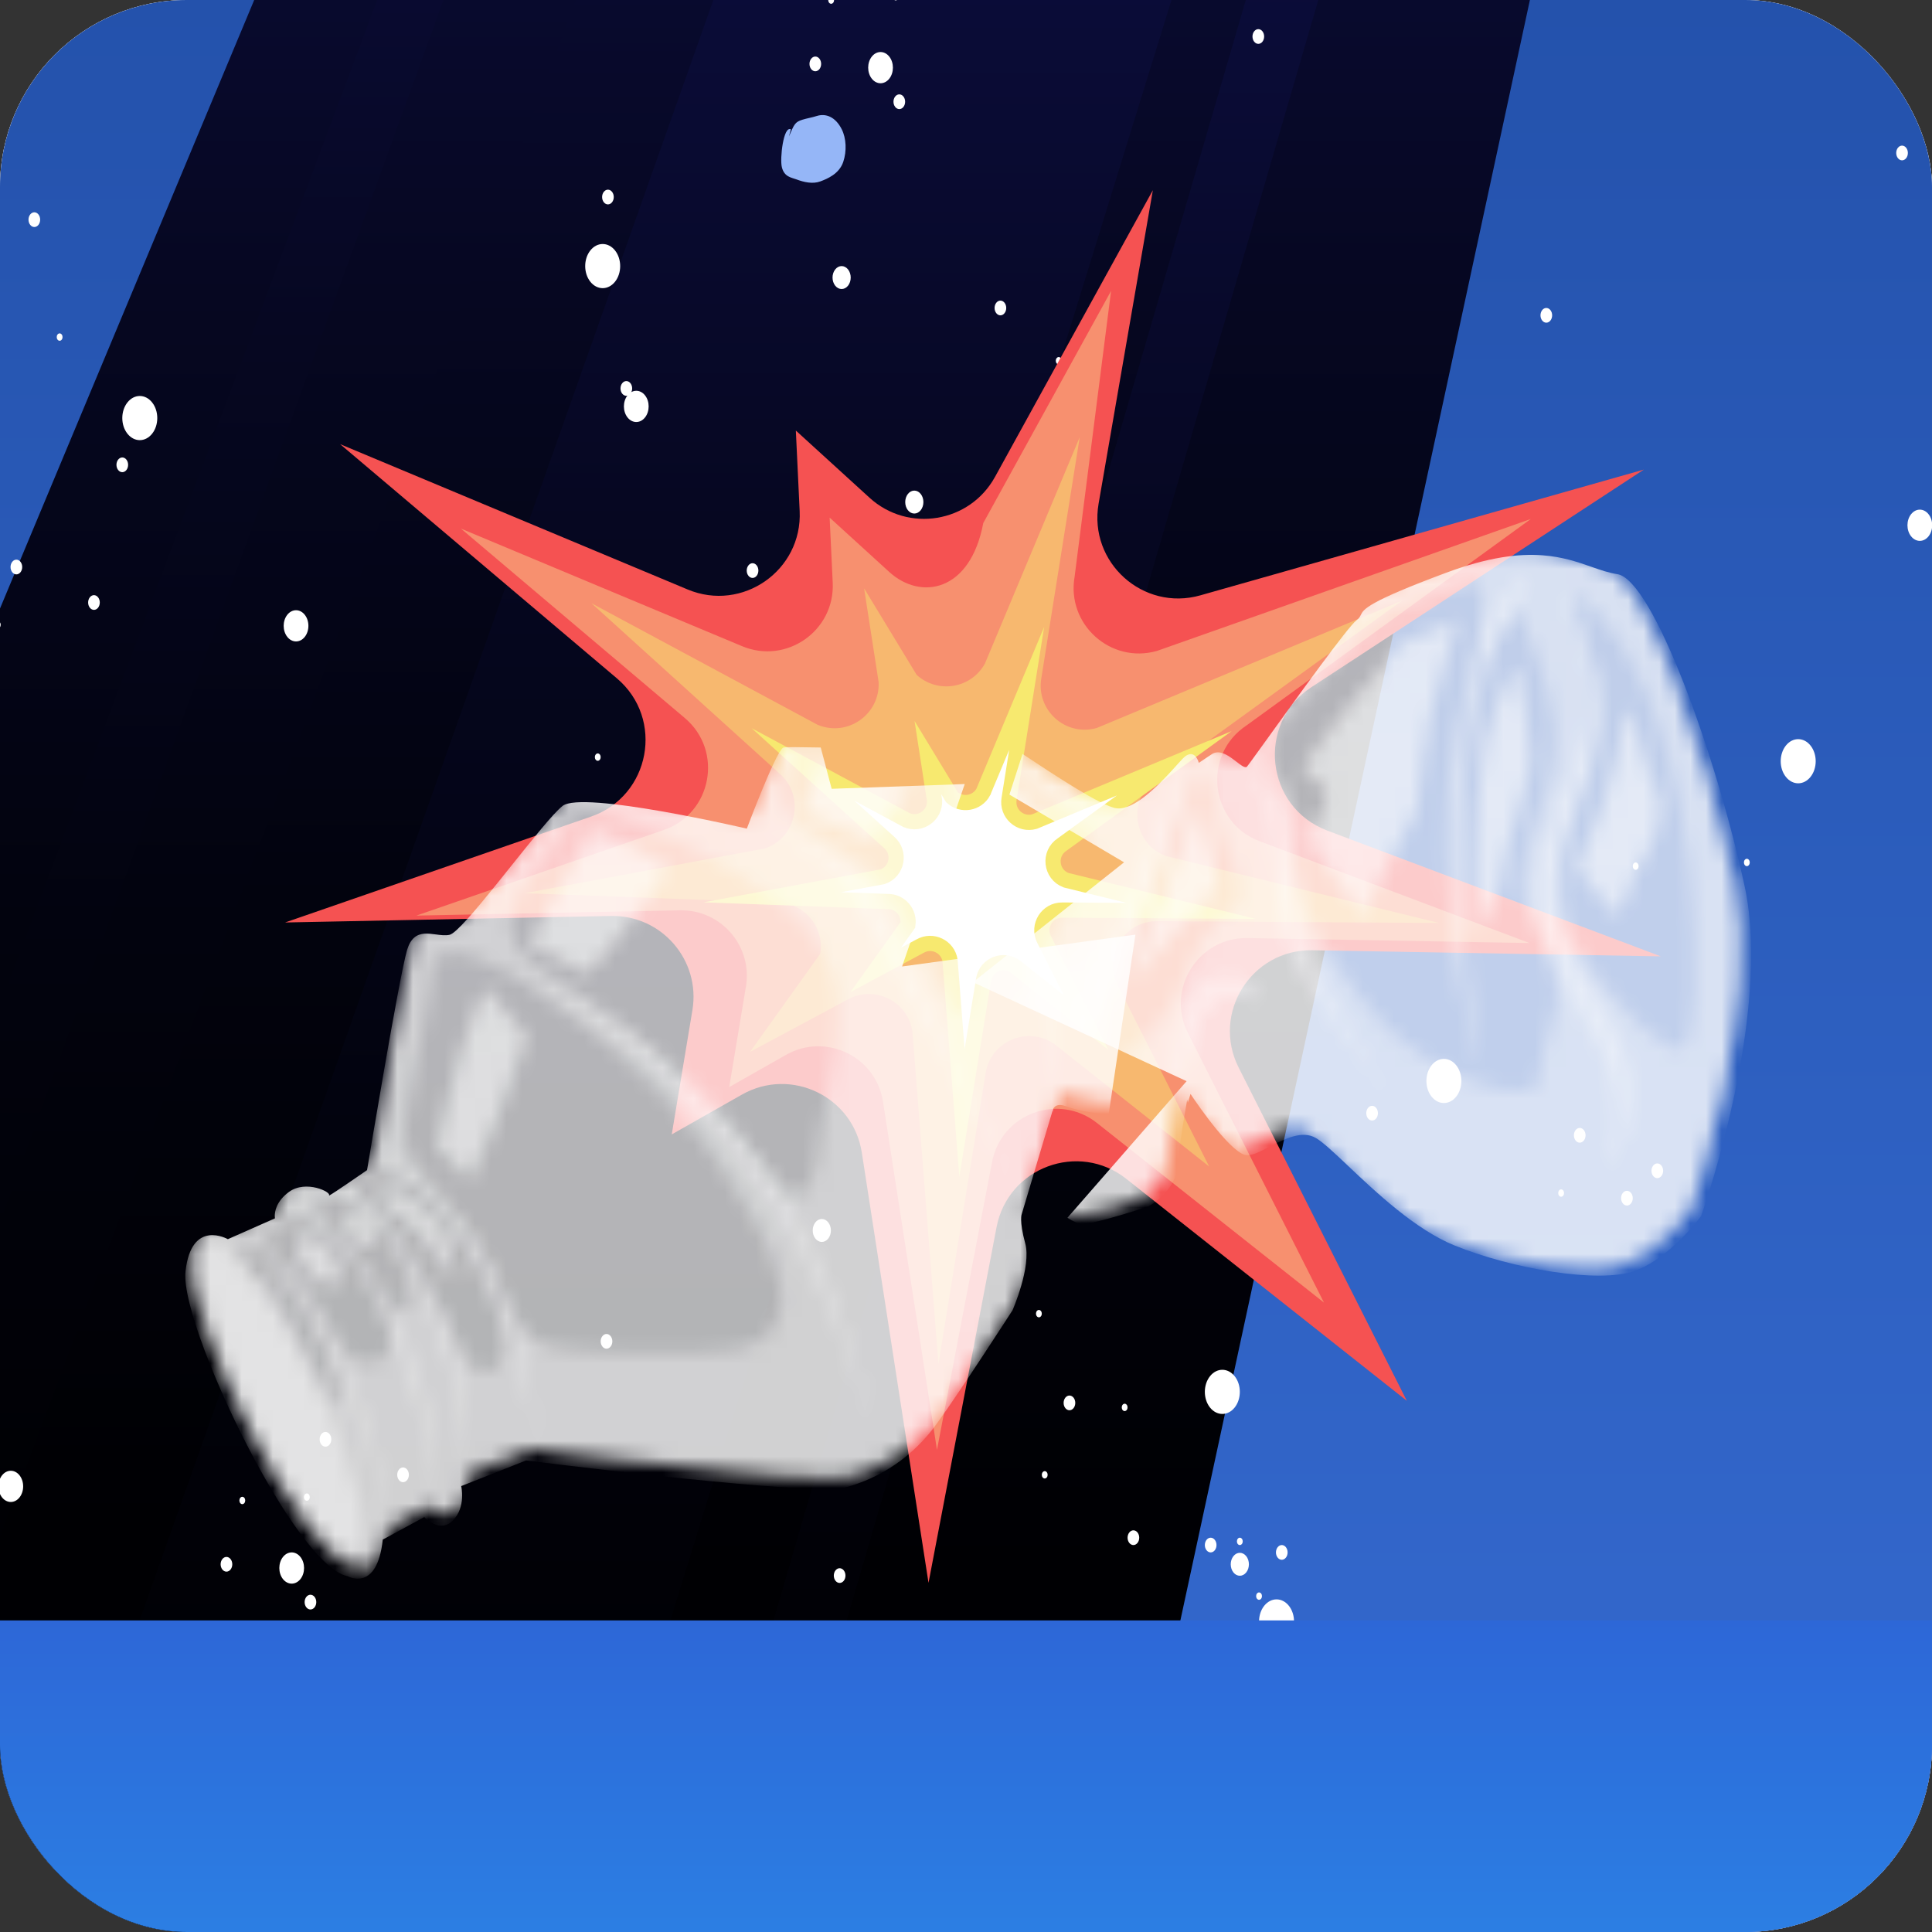 <svg width="124" height="124" viewBox="0 0 124 124" fill="none" xmlns="http://www.w3.org/2000/svg">
    <rect x="0" y="0" width="124" height="124" fill="#333333" stroke="none"/>
    <g clip-path="url(#clip0_2322_92360)">
        <rect width="124" height="124" rx="12" fill="white" />
        <rect width="124" height="124" fill="#D9D9D9" />
        <g clip-path="url(#clip1_2322_92360)">
            <rect x="-92" width="892" height="412" fill="url(#paint0_linear_2322_92360)" />
            <path style="mix-blend-mode:screen" fill-rule="evenodd" clip-rule="evenodd"
                d="M43.903 -66.039L-44.849 146.415L67.249 143.458L112.437 -66.039H43.903Z"
                fill="url(#paint1_linear_2322_92360)" />
            <path style="mix-blend-mode:screen" fill-rule="evenodd" clip-rule="evenodd"
                d="M60.744 -63.432L-16.283 142.07H24.538L92.131 -63.432H60.744Z"
                fill="url(#paint2_linear_2322_92360)" />
            <path style="mix-blend-mode:screen" fill-rule="evenodd" clip-rule="evenodd"
                d="M46.707 -59.956L-30.394 145.546L-23.444 143.097L50.142 -59.768L46.707 -59.956Z"
                fill="url(#paint3_linear_2322_92360)" />
            <path style="mix-blend-mode:screen" fill-rule="evenodd" clip-rule="evenodd"
                d="M93.887 -47.791L33.622 158.974L38.331 159.014L98.326 -47.126L93.887 -47.791Z"
                fill="url(#paint4_linear_2322_92360)" />
            <path style="mix-blend-mode:screen" fill-rule="evenodd" clip-rule="evenodd"
                d="M63.012 -48.66L-8.711 153.916L26.681 156.842L89.378 -45.883L63.012 -48.66Z"
                fill="url(#paint5_linear_2322_92360)" />
            <g style="mix-blend-mode:soft-light">
                <path fill-rule="evenodd" clip-rule="evenodd"
                    d="M1.486 95.398C1.486 95.952 1.131 96.4 0.693 96.4C0.254 96.4 -0.101 95.952 -0.101 95.398C-0.101 94.845 0.254 94.397 0.693 94.397C1.131 94.397 1.486 94.845 1.486 95.398Z"
                    fill="white" />
                <path fill-rule="evenodd" clip-rule="evenodd"
                    d="M47.358 42.546C47.796 41.992 48.507 41.992 48.945 42.546C49.383 43.099 49.383 43.996 48.945 44.55C48.507 45.103 47.796 45.103 47.358 44.55C46.919 43.996 46.919 43.099 47.358 42.546Z"
                    fill="white" />
                <path fill-rule="evenodd" clip-rule="evenodd"
                    d="M8.178 25.831C8.616 25.277 9.327 25.277 9.765 25.831C10.204 26.384 10.204 27.281 9.765 27.834C9.327 28.388 8.616 28.388 8.178 27.834C7.74 27.281 7.74 26.384 8.178 25.831Z"
                    fill="white" />
                <path fill-rule="evenodd" clip-rule="evenodd"
                    d="M40.276 25.375C40.587 24.984 41.089 24.984 41.399 25.375C41.709 25.767 41.709 26.401 41.399 26.792C41.089 27.184 40.587 27.184 40.276 26.792C39.966 26.401 39.966 25.767 40.276 25.375Z"
                    fill="white" />
                <path fill-rule="evenodd" clip-rule="evenodd"
                    d="M54.682 64.793C54.992 64.401 55.495 64.401 55.805 64.793C56.115 65.184 56.115 65.818 55.805 66.209C55.495 66.601 54.992 66.601 54.682 66.209C54.372 65.818 54.372 65.184 54.682 64.793Z"
                    fill="white" />
                <path fill-rule="evenodd" clip-rule="evenodd"
                    d="M18.439 39.459C18.749 39.068 19.251 39.068 19.561 39.459C19.872 39.85 19.872 40.485 19.561 40.876C19.251 41.267 18.749 41.267 18.439 40.876C18.129 40.485 18.129 39.85 18.439 39.459Z"
                    fill="white" />
                <path fill-rule="evenodd" clip-rule="evenodd"
                    d="M52.333 78.453C52.56 78.166 52.93 78.166 53.158 78.453C53.385 78.741 53.385 79.207 53.158 79.495C52.93 79.782 52.56 79.782 52.333 79.495C52.105 79.207 52.105 78.741 52.333 78.453Z"
                    fill="white" />
                <path fill-rule="evenodd" clip-rule="evenodd"
                    d="M43.278 45.282C43.424 45.098 43.661 45.098 43.807 45.282C43.953 45.467 43.953 45.766 43.807 45.95C43.661 46.135 43.424 46.135 43.278 45.95C43.132 45.766 43.132 45.467 43.278 45.282Z"
                    fill="white" />
                <path fill-rule="evenodd" clip-rule="evenodd"
                    d="M56.183 67.355C56.329 67.171 56.566 67.171 56.712 67.355C56.858 67.54 56.858 67.838 56.712 68.023C56.566 68.207 56.329 68.207 56.183 68.023C56.037 67.838 56.037 67.54 56.183 67.355Z"
                    fill="white" />
                <path fill-rule="evenodd" clip-rule="evenodd"
                    d="M106.105 74.81C106.251 74.626 106.488 74.626 106.634 74.81C106.78 74.995 106.78 75.294 106.634 75.478C106.488 75.662 106.251 75.662 106.105 75.478C105.959 75.294 105.959 74.995 106.105 74.81Z"
                    fill="white" />
                <path fill-rule="evenodd" clip-rule="evenodd"
                    d="M101.126 72.532C101.272 72.348 101.509 72.348 101.655 72.532C101.801 72.717 101.801 73.016 101.655 73.2C101.509 73.385 101.272 73.385 101.126 73.2C100.98 73.016 100.98 72.717 101.126 72.532Z"
                    fill="white" />
                <path fill-rule="evenodd" clip-rule="evenodd"
                    d="M51.942 60.999C52.014 60.907 52.133 60.907 52.206 60.999C52.279 61.092 52.279 61.241 52.206 61.333C52.133 61.425 52.014 61.425 51.942 61.333C51.868 61.241 51.868 61.091 51.942 60.999Z"
                    fill="white" />
                <path fill-rule="evenodd" clip-rule="evenodd"
                    d="M66.546 84.145C66.62 84.053 66.738 84.053 66.811 84.145C66.884 84.237 66.884 84.387 66.811 84.479C66.738 84.572 66.619 84.572 66.546 84.479C66.474 84.387 66.474 84.237 66.546 84.145Z"
                    fill="white" />
                <path fill-rule="evenodd" clip-rule="evenodd"
                    d="M3.695 21.467C3.769 21.375 3.887 21.375 3.96 21.467C4.033 21.56 4.033 21.709 3.96 21.801C3.887 21.893 3.768 21.893 3.695 21.801C3.622 21.709 3.622 21.559 3.695 21.467Z"
                    fill="white" />
                <path fill-rule="evenodd" clip-rule="evenodd"
                    d="M100.065 76.406C100.138 76.314 100.256 76.314 100.329 76.406C100.402 76.499 100.402 76.648 100.329 76.74C100.256 76.833 100.138 76.833 100.065 76.74C99.992 76.648 99.992 76.499 100.065 76.406Z"
                    fill="white" />
                <path fill-rule="evenodd" clip-rule="evenodd"
                    d="M50.793 64.928C50.939 64.743 51.176 64.743 51.322 64.928C51.468 65.112 51.468 65.411 51.322 65.596C51.176 65.78 50.939 65.78 50.793 65.596C50.647 65.411 50.647 65.112 50.793 64.928Z"
                    fill="white" />
                <path fill-rule="evenodd" clip-rule="evenodd"
                    d="M62.673 80.592C62.819 80.407 63.056 80.407 63.202 80.592C63.348 80.776 63.348 81.075 63.202 81.26C63.056 81.444 62.819 81.444 62.673 81.26C62.526 81.075 62.526 80.776 62.673 80.592Z"
                    fill="white" />
                <path fill-rule="evenodd" clip-rule="evenodd"
                    d="M53.625 100.791C53.771 100.606 54.008 100.606 54.154 100.791C54.3 100.975 54.3 101.274 54.154 101.459C54.008 101.643 53.771 101.643 53.625 101.459C53.479 101.274 53.479 100.975 53.625 100.791Z"
                    fill="white" />
                <path fill-rule="evenodd" clip-rule="evenodd"
                    d="M38.663 85.757C38.809 85.572 39.046 85.572 39.192 85.757C39.338 85.941 39.338 86.24 39.192 86.424C39.046 86.609 38.809 86.609 38.663 86.424C38.517 86.24 38.517 85.941 38.663 85.757Z"
                    fill="white" />
                <path fill-rule="evenodd" clip-rule="evenodd"
                    d="M91.879 68.376C92.317 67.823 93.028 67.823 93.466 68.376C93.904 68.929 93.904 69.826 93.466 70.38C93.028 70.933 92.317 70.933 91.879 70.38C91.44 69.826 91.44 68.929 91.879 68.376Z"
                    fill="white" />
                <path fill-rule="evenodd" clip-rule="evenodd"
                    d="M114.619 47.855C115.057 47.302 115.768 47.302 116.206 47.855C116.645 48.409 116.645 49.306 116.206 49.859C115.768 50.413 115.057 50.413 114.619 49.859C114.18 49.306 114.18 48.409 114.619 47.855Z"
                    fill="white" />
                <path fill-rule="evenodd" clip-rule="evenodd"
                    d="M77.658 88.331C78.097 87.778 78.807 87.778 79.246 88.331C79.684 88.884 79.684 89.782 79.246 90.335C78.807 90.888 78.097 90.888 77.658 90.335C77.22 89.782 77.22 88.884 77.658 88.331Z"
                    fill="white" />
                <path fill-rule="evenodd" clip-rule="evenodd"
                    d="M81.137 103.066C81.576 102.513 82.286 102.513 82.725 103.066C83.163 103.62 83.163 104.517 82.725 105.07C82.286 105.624 81.576 105.624 81.137 105.07C80.699 104.517 80.699 103.62 81.137 103.066Z"
                    fill="white" />
                <path fill-rule="evenodd" clip-rule="evenodd"
                    d="M122.657 33.004C122.967 32.612 123.469 32.612 123.779 33.004C124.089 33.395 124.089 34.029 123.779 34.42C123.469 34.812 122.967 34.812 122.657 34.42C122.347 34.029 122.347 33.395 122.657 33.004Z"
                    fill="white" />
                <path fill-rule="evenodd" clip-rule="evenodd"
                    d="M62.96 65.29C63.27 64.898 63.772 64.898 64.082 65.29C64.392 65.681 64.392 66.315 64.082 66.707C63.772 67.098 63.27 67.098 62.96 66.707C62.65 66.315 62.65 65.681 62.96 65.29Z"
                    fill="white" />
                <path fill-rule="evenodd" clip-rule="evenodd"
                    d="M79.162 99.879C79.39 99.591 79.759 99.591 79.987 99.879C80.214 100.166 80.214 100.632 79.987 100.92C79.759 101.207 79.39 101.207 79.162 100.92C78.934 100.632 78.934 100.166 79.162 99.879Z"
                    fill="white" />
                <path fill-rule="evenodd" clip-rule="evenodd"
                    d="M87.799 71.113C87.946 70.928 88.183 70.928 88.329 71.113C88.475 71.297 88.475 71.596 88.329 71.781C88.183 71.965 87.946 71.965 87.799 71.781C87.653 71.596 87.653 71.297 87.799 71.113Z"
                    fill="white" />
                <path fill-rule="evenodd" clip-rule="evenodd"
                    d="M82.003 99.303C82.149 99.119 82.386 99.119 82.532 99.303C82.678 99.488 82.678 99.787 82.532 99.971C82.386 100.156 82.149 100.156 82.003 99.971C81.857 99.787 81.857 99.488 82.003 99.303Z"
                    fill="white" />
                <path fill-rule="evenodd" clip-rule="evenodd"
                    d="M1.939 13.764C2.085 13.58 2.322 13.58 2.468 13.764C2.614 13.949 2.614 14.248 2.468 14.432C2.322 14.617 2.085 14.617 1.939 14.432C1.793 14.248 1.793 13.949 1.939 13.764Z"
                    fill="white" />
                <path fill-rule="evenodd" clip-rule="evenodd"
                    d="M68.375 89.707C68.521 89.523 68.758 89.523 68.904 89.707C69.05 89.892 69.05 90.191 68.904 90.375C68.758 90.559 68.521 90.559 68.375 90.375C68.229 90.191 68.229 89.892 68.375 89.707Z"
                    fill="white" />
                <path fill-rule="evenodd" clip-rule="evenodd"
                    d="M66.92 94.49C66.993 94.397 67.112 94.397 67.185 94.49C67.258 94.582 67.258 94.732 67.185 94.824C67.112 94.916 66.993 94.916 66.92 94.824C66.847 94.732 66.847 94.582 66.92 94.49Z"
                    fill="white" />
                <path fill-rule="evenodd" clip-rule="evenodd"
                    d="M72.051 90.163C72.124 90.071 72.242 90.071 72.315 90.163C72.388 90.255 72.388 90.405 72.315 90.497C72.242 90.589 72.124 90.589 72.051 90.497C71.978 90.405 71.978 90.255 72.051 90.163Z"
                    fill="white" />
                <path fill-rule="evenodd" clip-rule="evenodd"
                    d="M38.234 48.426C38.306 48.334 38.425 48.334 38.498 48.426C38.571 48.519 38.571 48.668 38.498 48.76C38.425 48.853 38.306 48.853 38.234 48.76C38.16 48.668 38.16 48.519 38.234 48.426Z"
                    fill="white" />
                <path fill-rule="evenodd" clip-rule="evenodd"
                    d="M80.676 102.275C80.749 102.183 80.868 102.183 80.941 102.275C81.014 102.367 81.014 102.517 80.941 102.609C80.868 102.701 80.749 102.701 80.676 102.609C80.603 102.517 80.603 102.367 80.676 102.275Z"
                    fill="white" />
                <path fill-rule="evenodd" clip-rule="evenodd"
                    d="M79.442 98.762C79.516 98.67 79.634 98.67 79.707 98.762C79.78 98.854 79.78 99.004 79.707 99.096C79.634 99.188 79.515 99.188 79.442 99.096C79.37 99.004 79.37 98.854 79.442 98.762Z"
                    fill="white" />
                <path fill-rule="evenodd" clip-rule="evenodd"
                    d="M72.48 98.359C72.626 98.174 72.863 98.174 73.009 98.359C73.155 98.543 73.155 98.842 73.009 99.026C72.863 99.211 72.626 99.211 72.48 99.026C72.334 98.842 72.334 98.543 72.48 98.359Z"
                    fill="white" />
                <path fill-rule="evenodd" clip-rule="evenodd"
                    d="M77.439 98.831C77.585 98.647 77.822 98.647 77.968 98.831C78.114 99.016 78.114 99.315 77.968 99.499C77.822 99.683 77.585 99.683 77.439 99.499C77.293 99.315 77.293 99.016 77.439 98.831Z"
                    fill="white" />
                <path fill-rule="evenodd" clip-rule="evenodd"
                    d="M5.766 38.337C5.912 38.152 6.149 38.152 6.295 38.337C6.441 38.521 6.441 38.82 6.295 39.004C6.149 39.189 5.912 39.189 5.766 39.004C5.62 38.82 5.62 38.521 5.766 38.337Z"
                    fill="white" />
                <path fill-rule="evenodd" clip-rule="evenodd"
                    d="M0.786 36.059C0.932 35.874 1.169 35.874 1.315 36.059C1.462 36.243 1.462 36.542 1.315 36.727C1.169 36.911 0.932 36.911 0.786 36.727C0.64 36.542 0.64 36.244 0.786 36.059Z"
                    fill="white" />
                <path fill-rule="evenodd" clip-rule="evenodd"
                    d="M-0.275 39.933C-0.202 39.841 -0.084 39.841 -0.011 39.933C0.063 40.026 0.063 40.175 -0.011 40.267C-0.084 40.36 -0.202 40.36 -0.275 40.267C-0.348 40.175 -0.348 40.025 -0.275 39.933Z"
                    fill="white" />
                <path fill-rule="evenodd" clip-rule="evenodd"
                    d="M18.16 99.931C18.47 99.539 18.973 99.539 19.283 99.931C19.593 100.322 19.593 100.956 19.283 101.348C18.973 101.739 18.47 101.739 18.16 101.348C17.85 100.956 17.85 100.322 18.16 99.931Z"
                    fill="white" />
                <path fill-rule="evenodd" clip-rule="evenodd"
                    d="M15.811 113.592C16.038 113.304 16.408 113.304 16.636 113.592C16.863 113.879 16.863 114.345 16.636 114.633C16.408 114.92 16.038 114.92 15.811 114.633C15.583 114.345 15.583 113.879 15.811 113.592Z"
                    fill="white" />
                <path fill-rule="evenodd" clip-rule="evenodd"
                    d="M19.661 102.493C19.807 102.309 20.044 102.309 20.19 102.493C20.336 102.678 20.336 102.977 20.19 103.161C20.044 103.346 19.807 103.346 19.661 103.161C19.515 102.977 19.515 102.678 19.661 102.493Z"
                    fill="white" />
                <path fill-rule="evenodd" clip-rule="evenodd"
                    d="M25.604 94.323C25.75 94.138 25.987 94.138 26.133 94.323C26.279 94.507 26.279 94.806 26.133 94.991C25.987 95.175 25.75 95.175 25.604 94.991C25.458 94.806 25.458 94.507 25.604 94.323Z"
                    fill="white" />
                <path fill-rule="evenodd" clip-rule="evenodd"
                    d="M7.584 29.499C7.73 29.315 7.967 29.315 8.113 29.499C8.259 29.684 8.259 29.983 8.113 30.167C7.967 30.352 7.73 30.352 7.584 30.167C7.438 29.983 7.438 29.684 7.584 29.499Z"
                    fill="white" />
                <path fill-rule="evenodd" clip-rule="evenodd"
                    d="M20.625 92.045C20.771 91.86 21.008 91.86 21.154 92.045C21.3 92.229 21.3 92.528 21.154 92.712C21.008 92.897 20.771 92.897 20.625 92.712C20.479 92.528 20.479 92.229 20.625 92.045Z"
                    fill="white" />
                <path fill-rule="evenodd" clip-rule="evenodd"
                    d="M15.419 96.137C15.493 96.045 15.611 96.045 15.684 96.137C15.757 96.229 15.757 96.379 15.684 96.471C15.611 96.563 15.492 96.563 15.419 96.471C15.347 96.379 15.347 96.229 15.419 96.137Z"
                    fill="white" />
                <path fill-rule="evenodd" clip-rule="evenodd"
                    d="M8.261 115.57C8.334 115.477 8.453 115.477 8.526 115.57C8.599 115.662 8.599 115.811 8.526 115.903C8.453 115.996 8.334 115.996 8.261 115.903C8.188 115.811 8.188 115.662 8.261 115.57Z"
                    fill="white" />
                <path fill-rule="evenodd" clip-rule="evenodd"
                    d="M30.024 119.284C30.097 119.191 30.215 119.191 30.288 119.284C30.361 119.376 30.361 119.526 30.288 119.618C30.215 119.71 30.097 119.71 30.024 119.618C29.951 119.526 29.951 119.376 30.024 119.284Z"
                    fill="white" />
                <path fill-rule="evenodd" clip-rule="evenodd"
                    d="M19.563 95.92C19.636 95.828 19.755 95.828 19.828 95.92C19.901 96.012 19.901 96.162 19.828 96.254C19.754 96.346 19.636 96.346 19.563 96.254C19.49 96.161 19.49 96.012 19.563 95.92Z"
                    fill="white" />
                <path fill-rule="evenodd" clip-rule="evenodd"
                    d="M14.27 100.066C14.416 99.881 14.653 99.881 14.799 100.066C14.945 100.25 14.945 100.549 14.799 100.733C14.653 100.918 14.416 100.918 14.27 100.733C14.124 100.549 14.124 100.25 14.27 100.066Z"
                    fill="white" />
                <path fill-rule="evenodd" clip-rule="evenodd"
                    d="M26.151 115.73C26.297 115.546 26.534 115.546 26.68 115.73C26.826 115.915 26.826 116.214 26.68 116.398C26.534 116.582 26.297 116.582 26.151 116.398C26.005 116.214 26.005 115.915 26.151 115.73Z"
                    fill="white" />
                <path fill-rule="evenodd" clip-rule="evenodd"
                    d="M121.813 9.484C121.959 9.3 122.196 9.3 122.342 9.484C122.488 9.668 122.488 9.967 122.342 10.152C122.196 10.336 121.959 10.336 121.813 10.152C121.667 9.967 121.667 9.668 121.813 9.484Z"
                    fill="white" />
                <path fill-rule="evenodd" clip-rule="evenodd"
                    d="M83.184 111.587C83.33 111.402 83.567 111.402 83.713 111.587C83.859 111.771 83.859 112.07 83.713 112.254C83.567 112.439 83.33 112.439 83.184 112.254C83.038 112.07 83.038 111.771 83.184 111.587Z"
                    fill="white" />
                <path fill-rule="evenodd" clip-rule="evenodd"
                    d="M37.888 16.076C38.326 15.523 39.037 15.523 39.475 16.076C39.914 16.63 39.914 17.527 39.475 18.08C39.037 18.633 38.326 18.633 37.888 18.08C37.45 17.527 37.45 16.63 37.888 16.076Z"
                    fill="white" />
                <path fill-rule="evenodd" clip-rule="evenodd"
                    d="M55.954 3.633C56.264 3.242 56.766 3.242 57.076 3.633C57.386 4.024 57.386 4.658 57.076 5.05C56.766 5.441 56.264 5.441 55.954 5.05C55.644 4.658 55.644 4.024 55.954 3.633Z"
                    fill="white" />
                <path fill-rule="evenodd" clip-rule="evenodd"
                    d="M53.605 17.294C53.833 17.006 54.202 17.006 54.43 17.294C54.657 17.581 54.657 18.047 54.43 18.335C54.202 18.622 53.833 18.622 53.605 18.335C53.377 18.047 53.377 17.581 53.605 17.294Z"
                    fill="white" />
                <path fill-rule="evenodd" clip-rule="evenodd"
                    d="M58.27 31.704C58.498 31.416 58.867 31.416 59.095 31.704C59.323 31.991 59.323 32.457 59.095 32.745C58.867 33.032 58.498 33.032 58.27 32.745C58.043 32.458 58.043 31.991 58.27 31.704Z"
                    fill="white" />
                <path fill-rule="evenodd" clip-rule="evenodd"
                    d="M57.455 6.195C57.601 6.011 57.838 6.011 57.984 6.195C58.13 6.38 58.13 6.679 57.984 6.863C57.838 7.048 57.601 7.048 57.455 6.863C57.309 6.679 57.309 6.38 57.455 6.195Z"
                    fill="white" />
                <path fill-rule="evenodd" clip-rule="evenodd"
                    d="M38.754 12.313C38.9 12.128 39.137 12.128 39.283 12.313C39.429 12.497 39.429 12.796 39.283 12.98C39.137 13.165 38.9 13.165 38.754 12.98C38.608 12.796 38.608 12.497 38.754 12.313Z"
                    fill="white" />
                <path fill-rule="evenodd" clip-rule="evenodd"
                    d="M80.497 2.009C80.643 1.824 80.88 1.824 81.026 2.009C81.172 2.193 81.172 2.492 81.026 2.677C80.88 2.861 80.643 2.861 80.497 2.677C80.351 2.492 80.351 2.193 80.497 2.009Z"
                    fill="white" />
                <path fill-rule="evenodd" clip-rule="evenodd"
                    d="M53.213 -0.161C53.286 -0.253 53.405 -0.253 53.478 -0.161C53.551 -0.068 53.551 0.081 53.478 0.173C53.405 0.265 53.286 0.266 53.213 0.173C53.141 0.081 53.141 -0.069 53.213 -0.161Z"
                    fill="white" />
                <path fill-rule="evenodd" clip-rule="evenodd"
                    d="M67.818 22.986C67.891 22.894 68.009 22.894 68.082 22.986C68.155 23.078 68.155 23.228 68.082 23.32C68.009 23.412 67.891 23.412 67.818 23.32C67.744 23.228 67.744 23.078 67.818 22.986Z"
                    fill="white" />
                <path fill-rule="evenodd" clip-rule="evenodd"
                    d="M111.984 55.188C112.057 55.095 112.175 55.095 112.248 55.188C112.322 55.279 112.322 55.429 112.248 55.521C112.175 55.614 112.057 55.614 111.984 55.521C111.911 55.429 111.911 55.279 111.984 55.188Z"
                    fill="white" />
                <path fill-rule="evenodd" clip-rule="evenodd"
                    d="M104.849 55.423C104.922 55.331 105.04 55.331 105.113 55.423C105.187 55.515 105.187 55.665 105.113 55.757C105.04 55.85 104.922 55.85 104.849 55.757C104.776 55.665 104.776 55.515 104.849 55.423Z"
                    fill="white" />
                <path fill-rule="evenodd" clip-rule="evenodd"
                    d="M60.682 36.69C60.755 36.597 60.874 36.597 60.947 36.69C61.02 36.782 61.02 36.932 60.947 37.024C60.874 37.116 60.755 37.116 60.682 37.024C60.609 36.932 60.609 36.782 60.682 36.69Z"
                    fill="white" />
                <path fill-rule="evenodd" clip-rule="evenodd"
                    d="M57.357 -0.378C57.43 -0.471 57.548 -0.471 57.621 -0.378C57.694 -0.286 57.694 -0.137 57.621 -0.045C57.548 0.048 57.43 0.048 57.357 -0.045C57.284 -0.137 57.284 -0.286 57.357 -0.378Z"
                    fill="white" />
                <path fill-rule="evenodd" clip-rule="evenodd"
                    d="M52.064 3.768C52.21 3.583 52.447 3.583 52.593 3.768C52.739 3.952 52.739 4.251 52.593 4.436C52.447 4.62 52.21 4.62 52.064 4.436C51.918 4.251 51.918 3.952 52.064 3.768Z"
                    fill="white" />
                <path fill-rule="evenodd" clip-rule="evenodd"
                    d="M63.944 19.432C64.09 19.248 64.327 19.248 64.473 19.432C64.619 19.617 64.619 19.916 64.473 20.1C64.327 20.285 64.09 20.285 63.944 20.1C63.798 19.916 63.798 19.617 63.944 19.432Z"
                    fill="white" />
                <path fill-rule="evenodd" clip-rule="evenodd"
                    d="M98.981 19.904C99.127 19.72 99.364 19.72 99.51 19.904C99.656 20.089 99.656 20.388 99.51 20.572C99.364 20.757 99.127 20.757 98.981 20.572C98.835 20.388 98.835 20.089 98.981 19.904Z"
                    fill="white" />
                <path fill-rule="evenodd" clip-rule="evenodd"
                    d="M48.036 36.287C48.182 36.102 48.419 36.102 48.565 36.287C48.711 36.471 48.711 36.77 48.565 36.955C48.419 37.139 48.182 37.139 48.036 36.955C47.89 36.77 47.89 36.471 48.036 36.287Z"
                    fill="white" />
                <path fill-rule="evenodd" clip-rule="evenodd"
                    d="M54.897 39.631C55.043 39.447 55.28 39.447 55.426 39.631C55.572 39.816 55.572 40.114 55.426 40.299C55.28 40.483 55.043 40.483 54.897 40.299C54.751 40.114 54.751 39.816 54.897 39.631Z"
                    fill="white" />
                <path fill-rule="evenodd" clip-rule="evenodd"
                    d="M104.155 76.567C104.301 76.383 104.538 76.383 104.684 76.567C104.83 76.752 104.83 77.051 104.684 77.235C104.538 77.42 104.301 77.42 104.155 77.235C104.009 77.051 104.009 76.752 104.155 76.567Z"
                    fill="white" />
                <path fill-rule="evenodd" clip-rule="evenodd"
                    d="M39.935 24.596C40.081 24.412 40.318 24.412 40.464 24.596C40.61 24.781 40.61 25.08 40.464 25.264C40.318 25.449 40.081 25.449 39.935 25.264C39.789 25.08 39.789 24.781 39.935 24.596Z"
                    fill="white" />
            </g>
            <path d="M215 104H-92V179H215V104Z" fill="url(#paint6_linear_2322_92360)" />
            <path fill-rule="evenodd" clip-rule="evenodd"
                d="M50.639 8.753C50.974 7.974 51.023 7.833 51.498 7.684C51.804 7.589 52.111 7.545 52.416 7.446C52.994 7.261 53.618 7.49 54.025 8.298C54.315 8.873 54.356 9.7 54.119 10.398C53.859 11.163 53.093 11.479 52.652 11.643C52.164 11.825 51.592 11.694 51.115 11.513C50.8 11.393 50.336 11.364 50.181 10.73C50.044 10.174 50.283 8.058 50.759 8.302L50.639 8.753Z"
                fill="#95B6F7" />
            <path fill-rule="evenodd" clip-rule="evenodd"
                d="M61.05 40.275C61.356 40.139 62.257 39.542 62.495 40.523C62.55 40.749 62.536 41.481 62.507 41.706C62.426 42.335 62.262 42.201 62.056 42.346C61.884 42.467 61.911 42.63 61.702 42.561C61.526 42.503 61.265 42.333 61.114 42.097C60.932 41.812 60.584 40.746 61.028 40.745L61.05 40.535V40.275Z"
                fill="#66A1F7" />
        </g>
        <path
            d="M63.858 30.615L73.993 12.207L70.51 32.329C69.858 36.097 73.364 39.254 77.043 38.21L105.508 30.138L84.173 44.102C80.619 46.43 81.21 51.807 85.184 53.306L106.594 61.381L84.227 60.989C80.319 60.92 77.739 65.031 79.5 68.521L90.294 89.908L72.285 75.659C69.228 73.24 64.695 74.927 63.963 78.755L59.594 101.59L55.313 73.975C54.756 70.384 50.779 68.461 47.618 70.254L43.114 72.809L44.441 64.833C44.974 61.626 42.464 58.724 39.214 58.789L18.298 59.207L37.937 52.409C41.74 51.092 42.665 46.137 39.593 43.537L21.83 28.507L44.134 37.834C47.653 39.306 51.505 36.608 51.324 32.796L51.079 27.634L55.81 31.947C58.293 34.209 62.237 33.555 63.858 30.613V30.615Z"
            fill="#F55252" />
        <path
            d="M63.111 33.566L71.311 18.672L68.97 37.02C68.442 40.069 71.279 42.623 74.256 41.778L98.253 33.308L80.025 46.545C77.149 48.427 77.627 52.779 80.843 53.991L98.164 60.525L80.067 60.207C76.905 60.152 74.819 63.477 76.243 66.301L84.976 83.604L70.405 72.075C67.932 70.119 64.265 71.483 63.672 74.581L60.137 93.055L56.673 70.713C56.223 67.809 53.005 66.252 50.448 67.703L46.804 69.77L47.877 63.316C48.308 60.721 46.278 58.373 43.648 58.426L26.726 58.765L42.615 53.265C45.693 52.2 46.441 48.191 43.955 46.087L29.583 33.926L47.628 41.473C50.476 42.664 53.593 40.48 53.446 37.397L53.248 33.221L57.076 36.711C59.084 38.541 62.276 38.013 63.11 33.564L63.111 33.566Z"
            fill="#F7906F" />
        <path
            d="M63.214 42.59L69.299 28.059L66.836 43.523C66.481 45.574 68.39 47.293 70.392 46.724L89.98 38.557L74.274 49.931C72.34 51.198 72.661 54.125 74.825 54.941L92.367 59.238L74.304 59.124C72.176 59.087 70.771 61.324 71.731 63.225L77.606 74.868L67.802 67.111C66.137 65.793 63.67 66.712 63.271 68.796L60.231 87.554L58.562 66.194C58.26 64.239 56.094 63.192 54.374 64.169L48.142 67.51L52.644 61.217C52.934 59.472 51.568 57.892 49.799 57.927L33.666 57.329L49.104 54.454C51.174 53.737 51.678 51.039 50.005 49.624L37.96 38.716L52.477 46.519C54.393 47.32 56.491 45.851 56.392 43.776L55.46 37.761L58.834 43.315C60.186 44.546 62.333 44.191 63.215 42.588L63.214 42.59Z"
            fill="#F7B86F" />
        <path
            d="M63.107 50.838L65.894 44.182L64.766 51.265C64.604 52.204 65.478 52.991 66.396 52.731L75.366 48.99L68.173 54.2C67.286 54.78 67.434 56.121 68.425 56.494L76.459 58.462L68.186 58.41C67.212 58.393 66.568 59.418 67.007 60.288L69.698 65.62L65.208 62.068C64.445 61.465 63.315 61.885 63.133 62.84L61.741 71.431L60.977 61.649C60.838 60.753 59.847 60.274 59.058 60.721L56.204 62.251L58.266 59.369C58.399 58.569 57.773 57.846 56.963 57.862L49.574 57.588L56.645 56.272C57.593 55.944 57.824 54.709 57.058 54.06L51.541 49.064L58.19 52.638C59.067 53.005 60.028 52.333 59.982 51.382L59.556 48.627L61.101 51.171C61.719 51.735 62.703 51.572 63.107 50.839V50.838Z"
            fill="white" stroke="#F7E96F" stroke-width="0.976" stroke-miterlimit="10" />
        <mask id="mask0_2322_92360" style="mask-type:alpha" maskUnits="userSpaceOnUse" x="12" y="16"
            width="94" height="85">
            <path opacity="0.7"
                d="M14.949 78.796C14.949 78.796 12.594 77.445 12.226 80.875C11.856 84.311 19.208 99.736 22.617 100.413C22.617 100.413 24.521 101.508 24.884 98.07L27.548 96.626C27.548 96.626 28.539 97.709 29.385 96.841C30.241 95.984 29.92 94.635 29.92 94.635L34.087 92.99C34.087 92.99 52.353 95.31 54.565 94.725C56.783 94.131 58.884 92.793 60.445 90.629C62.007 88.468 65.304 83.348 65.304 83.348C65.304 83.348 66.527 80.558 66.12 79.061C65.713 77.565 65.899 77.162 65.899 77.162L67.877 70.534C67.877 70.534 67.973 69.965 68.742 70.259C69.509 70.559 71.793 71.033 72.532 70.536C73.279 70.034 75.461 67.333 75.461 67.333C75.461 67.333 76.437 65.592 75.632 64.107C74.826 62.621 73.655 59.713 73.655 59.713C73.655 59.713 78.222 61.782 79.079 61.124C79.931 60.457 80.567 57.889 82.157 57.84C83.748 57.78 89.38 59.583 93.341 58.852C97.296 58.119 102.484 55.921 103.969 53.996C105.46 52.079 105.669 48.735 105.669 48.735C105.669 48.735 102.61 35.431 96.602 29.389C90.592 23.337 81.033 15.979 78.918 16.932C76.8 17.881 73.867 17.145 69.632 22.773C65.397 28.401 66.763 27.569 66.429 28.445C66.102 29.333 65.642 39.688 65.576 40.133C65.514 40.576 63.651 39.755 63.244 40.686L62.838 41.618C62.838 41.618 62.02 40.844 61.816 41.972C61.608 43.081 61.239 46.328 59.943 46.923C58.652 47.526 51.032 47.107 50.599 47.234C50.164 47.367 48.255 52.44 48.255 52.44C48.255 52.44 37.703 49.976 36.429 50.979C35.146 51.976 30.081 59.066 29.169 59.254C28.263 59.443 26.957 58.536 26.452 60.221C25.947 61.905 23.882 74.352 23.882 74.352C23.882 74.352 21.231 76.188 21.428 75.984C21.623 75.776 19.963 74.963 18.873 75.748C17.784 76.543 17.972 77.448 17.972 77.448L14.953 78.783L14.949 78.796Z"
                fill="#93C8C9" />
            <g style="mix-blend-mode:multiply" opacity="0.4">
                <g style="mix-blend-mode:multiply">
                    <path
                        d="M20.258 88.675C22.862 94.166 23.996 99.073 22.791 99.646C21.581 100.21 18.499 96.235 15.897 90.748C13.297 85.265 12.164 80.358 13.369 79.786C14.576 79.218 17.66 83.197 20.258 88.675Z"
                        fill="#909696" />
                </g>
                <g style="mix-blend-mode:multiply">
                    <path
                        d="M15.719 79.298C15.719 79.298 22.754 85.919 24.892 97.713C24.892 97.713 23.992 85.955 15.719 79.298Z"
                        fill="#C0C8C7" />
                </g>
                <g style="mix-blend-mode:multiply">
                    <path
                        d="M18.732 77.563C18.732 77.563 22.022 78.41 25.17 85.521C28.309 92.615 27.607 96.743 27.607 96.743C27.607 96.743 28.907 90.366 24.493 83.148C24.493 83.148 21.306 77.278 18.732 77.563Z"
                        fill="#C0C8C7" />
                </g>
                <g style="mix-blend-mode:multiply">
                    <path
                        d="M21.185 75.991C21.185 75.991 24.4 76.82 27.468 83.753C30.54 90.694 29.852 94.718 29.852 94.718C29.852 94.718 31.125 88.49 26.81 81.435C26.81 81.435 23.708 75.712 21.185 75.991Z"
                        fill="#C0C8C7" />
                </g>
                <g style="mix-blend-mode:multiply">
                    <path
                        d="M24.618 74.475C24.618 74.475 27.871 75.165 31.232 81.96C34.594 88.761 34.09 92.825 34.09 92.825C34.09 92.825 35.087 86.546 30.477 79.684C30.477 79.684 27.13 74.094 24.622 74.472L24.618 74.475Z"
                        fill="#C0C8C7" />
                </g>
                <g style="mix-blend-mode:multiply">
                    <path
                        d="M32.725 62.281C32.725 62.281 50.211 69.509 55.655 90.954C55.655 90.954 52.936 70.059 32.725 62.281Z"
                        fill="#C0C8C7" />
                </g>
                <g style="mix-blend-mode:multiply">
                    <path
                        d="M48.29 52.525C48.29 52.525 52.787 54.654 54.412 56.907C56.042 59.167 65.592 76.974 65.592 76.974C65.592 76.974 57.208 59.447 55.777 57.186C54.351 54.923 48.29 52.525 48.29 52.525Z"
                        fill="#C0C8C7" />
                </g>
                <g style="mix-blend-mode:multiply">
                    <path
                        d="M62.864 41.697C62.864 41.697 67.879 70.369 67.926 70.645C67.971 70.917 66.809 52.517 62.864 41.697Z"
                        fill="#C0C8C7" />
                </g>
                <g style="mix-blend-mode:multiply">
                    <path
                        d="M72.302 52.376C72.302 52.376 69.592 53.543 73.299 59.627L74.001 60.364L72.551 55.072C72.551 55.072 72.969 53.228 73.202 53.101C73.44 52.972 75.284 52.275 75.284 52.275C75.284 52.275 73.413 51.062 72.302 52.376Z"
                        fill="#C0C8C7" />
                </g>
                <g style="mix-blend-mode:multiply">
                    <path
                        d="M65.606 40.21C65.606 40.21 68.785 41.221 69.624 42.39C70.462 43.559 73.376 47.442 75.862 49.233C75.862 49.233 81.801 51.783 85.143 52.905C85.143 52.905 76.772 49.241 74.588 46.882C72.401 44.529 69.908 41.422 69.908 41.422L65.606 40.21Z"
                        fill="#C0C8C7" />
                </g>
                <g style="mix-blend-mode:multiply">
                    <path
                        d="M77.16 19.872C77.16 19.872 81.04 21.619 83.035 25.299C85.03 28.979 84.024 35.898 88.596 39.288C93.167 42.688 97.667 42.573 99.835 49.19C99.835 49.19 100.033 44.332 95.13 41.624C90.217 38.916 87.98 38.71 86.375 34.624C84.763 30.537 85.624 26.522 82.417 23.402C79.206 20.284 77.162 19.865 77.162 19.865L77.16 19.872Z"
                        fill="#C0C8C7" />
                </g>
                <g style="mix-blend-mode:multiply">
                    <path
                        d="M75.222 20.325C75.222 20.325 72.739 21.067 76.285 30.673C79.826 40.3 89.362 48.639 89.904 48.804C89.904 48.804 74.713 33.661 75.222 20.325Z"
                        fill="#C0C8C7" />
                </g>
            </g>
            <g style="mix-blend-mode:multiply" opacity="0.4">
                <path
                    d="M96.595 29.397C90.585 23.344 81.025 15.984 78.91 16.937C76.792 17.885 73.859 17.149 69.624 22.778C65.389 28.407 66.756 27.574 66.421 28.45C66.094 29.338 65.635 39.695 65.569 40.14C65.507 40.583 63.644 39.762 63.237 40.693L62.831 41.624C62.831 41.624 62.012 40.851 61.809 41.979C61.601 43.087 61.232 46.336 59.936 46.93C58.645 47.533 51.025 47.114 50.592 47.24C50.157 47.374 48.248 52.447 48.248 52.447C48.248 52.447 37.695 49.982 36.422 50.985C35.139 51.982 30.074 59.073 29.162 59.26C28.256 59.45 26.95 58.542 26.445 60.227C25.939 61.912 23.875 74.36 23.875 74.36C23.875 74.36 21.225 76.196 21.422 75.992C21.616 75.784 19.957 74.971 18.867 75.756C17.777 76.551 17.966 77.456 17.966 77.456L14.947 78.791C14.947 78.791 12.591 77.44 12.223 80.87C11.854 84.307 19.207 99.734 22.616 100.412C22.616 100.412 24.52 101.507 24.883 98.068L27.547 96.624C27.547 96.624 28.538 97.707 29.384 96.84C30.241 95.983 29.919 94.633 29.919 94.633L34.086 92.988C34.086 92.988 52.353 95.31 54.565 94.725C56.783 94.131 58.884 92.793 60.444 90.628C62.007 88.467 65.304 83.347 65.304 83.347C65.304 83.347 66.526 80.558 66.119 79.06C65.712 77.563 65.898 77.161 65.898 77.161L67.876 70.531C67.876 70.531 67.972 69.963 68.741 70.257C69.507 70.557 71.792 71.031 72.531 70.534C73.278 70.032 75.46 67.331 75.46 67.331C75.46 67.331 76.436 65.59 75.63 64.104C74.825 62.618 73.653 59.71 73.653 59.71C73.653 59.71 78.221 61.779 79.077 61.121C79.929 60.455 80.565 57.886 82.156 57.837C83.747 57.777 89.379 59.581 93.34 58.85C97.295 58.118 102.483 55.919 103.968 53.994C105.459 52.077 105.668 48.733 105.668 48.733C105.668 48.733 102.608 35.426 96.599 29.384L96.595 29.397ZM21.856 89.289C21.968 89.745 21.324 89.97 21.099 89.575C19.462 86.623 18.17 83.365 15.595 81.072C15.432 80.93 15.449 80.743 15.546 80.604C15.508 80.533 15.467 80.458 15.424 80.358C15.24 79.999 15.642 79.626 15.989 79.82C19.065 81.534 21.026 86.077 21.856 89.289ZM24.43 83.521C25.165 85.077 25.776 88.095 22.979 87.302C22.078 87.052 21.44 85.637 21.017 84.935C20.047 83.296 19.146 81.485 17.453 80.48C17.245 80.356 17.224 80.136 17.314 79.974C16.843 79.007 17.758 78.258 19.291 78.181C21.441 78.076 23.669 81.919 24.43 83.521ZM26.336 83.786C26.291 84.09 26.012 84.263 25.728 84.115C24.727 83.602 24.321 82.644 23.773 81.723C23.001 80.418 21.942 79.231 20.764 78.271C20.647 78.184 20.624 78.062 20.644 77.959C20.506 77.765 20.39 77.542 20.306 77.297C20.233 77.083 20.413 76.857 20.608 76.81C23.49 76.147 26.675 81.297 26.336 83.786ZM32.016 84.364C32.41 85.598 32.49 86.562 31.82 87.695C31.454 88.292 30.874 88.138 30.449 87.781C29.759 87.186 29.343 85.93 28.859 85.175C28.276 84.269 27.718 83.349 27.188 82.403C26.043 80.38 24.907 78.373 23.112 76.853C22.958 76.727 22.954 76.561 23.024 76.432C22.577 74.084 25.985 75.576 26.88 76.442C29.01 78.481 31.122 81.541 32.016 84.364ZM50.079 83.921C49.66 86.819 46.54 86.765 44.198 86.802C41.836 86.832 39.404 86.853 37.053 86.663C35.601 86.551 34.381 86.269 33.381 85.153C31.993 83.595 31.649 81.31 30.445 79.615C29.157 77.798 27.025 76.121 26.21 74.032C25.643 72.578 26.3 70.477 26.566 68.998C26.989 66.684 27.549 64.404 27.766 62.068C27.765 62.047 27.769 62.034 27.771 62.017C27.776 61.928 27.795 61.843 27.796 61.745C27.814 61.51 28.001 61.397 28.191 61.38C30.429 59.748 38.726 66.758 39.776 67.669C42.99 70.456 45.669 73.608 47.787 77.296C48.846 79.139 50.398 81.685 50.079 83.921ZM53.585 67.357C53.338 69.22 52.997 71.068 52.611 72.904C52.416 73.817 52.393 75.924 51.513 76.509C51.011 76.846 50.532 76.61 50.154 76.19C48.941 74.828 47.846 73.376 46.592 72.047C43.454 68.745 40.134 65.774 36.322 63.268C34.611 62.15 31.939 60.614 32.94 58.182C33.647 56.463 34.983 55.146 35.975 53.623C36.175 52.847 36.518 51.929 37.215 51.842C38.531 51.673 39.668 52.418 40.871 52.886C44.21 54.2 47.468 55.913 50.256 58.182C53.437 60.787 54.114 63.36 53.595 67.357L53.585 67.357ZM61.471 50.756C61.701 51.897 61.514 53.065 61.59 54.219C61.696 55.728 61.855 57.225 61.9 58.73C61.956 60.665 62.916 62.913 62.222 64.797C62.127 65.08 61.758 65.215 61.543 64.966C60.069 63.293 59.325 61.284 58.368 59.309C57.269 57.051 55.928 55.603 53.765 54.427C52.534 53.769 51.163 53.08 50.452 51.818C49.88 50.793 50.586 49.16 50.885 48.159C50.948 47.947 51.119 47.875 51.287 47.887C51.892 47.591 52.453 47.869 53.102 48.05C54.425 48.432 55.785 48.523 57.148 48.721C58.48 48.91 61.124 49.022 61.473 50.75L61.471 50.756ZM70.11 49.542C69.433 51.874 70.558 53.881 70.514 56.167C70.478 58.12 69.629 59.877 69.23 61.758C69.161 62.108 68.632 62.147 68.49 61.836C67.31 59.309 66.873 56.256 66.284 53.538C65.691 50.822 65.12 48.116 64.55 45.404C64.314 44.45 64.104 43.486 63.884 42.523C63.79 42.111 64.28 41.9 64.568 42.153C65.583 43.051 66.537 44.025 67.588 44.899C68.344 45.518 69.525 46.084 70.142 46.885C70.908 47.87 70.43 48.442 70.103 49.54L70.11 49.542ZM93.04 47.392C93.119 47.538 93.111 47.763 92.965 47.88C89.801 50.263 84.107 50.075 80.575 48.732C78.346 47.893 75.505 46.881 73.809 45.135C73.601 44.919 73.409 44.705 73.228 44.48C72.721 44.141 72.283 43.722 72.016 43.129C71.892 42.851 71.796 42.575 71.698 42.305C71.614 42.178 71.529 42.052 71.44 41.917C70.792 40.96 69.96 40.35 69.059 39.794C67.45 39.481 66.455 38.75 66.748 36.873C67.064 34.79 67.354 32.678 67.745 30.603C67.769 29.475 67.863 28.315 68.377 27.363C69.281 25.657 70.811 24.391 71.844 22.765C71.901 22.68 71.981 22.62 72.07 22.594C72.108 22.535 72.142 22.479 72.187 22.422C72.329 22.238 72.652 22.116 72.832 22.358C74.075 23.995 74.713 25.959 75.659 27.783C75.423 26.393 75.299 24.979 75.34 23.573C75.323 23.502 75.306 23.441 75.302 23.373C75.286 23.274 75.308 23.186 75.348 23.1C75.351 23.017 75.351 22.948 75.357 22.869C75.374 22.591 75.712 22.348 75.974 22.535C77.983 23.993 80.162 25.515 81.681 27.502C83.078 29.352 83.396 31.333 83.982 33.547C84.45 35.296 85.016 37.396 86.68 38.416C87.657 39.023 88.766 39.499 89.662 40.225C90.052 40.547 90.371 40.896 90.635 41.275C91.106 41.715 91.424 42.232 91.473 42.841C92.061 44.304 92.356 45.943 93.046 47.384L93.04 47.392ZM99.805 40.064C99.862 40.27 99.704 40.495 99.504 40.544C97.485 41.009 95.446 40.24 93.524 39.709C91.407 39.117 89.361 38.078 87.916 36.368C86.295 34.452 85.811 31.828 85.172 29.465C85.052 29.035 84.959 28.585 84.86 28.143C84.001 26.449 83.188 24.521 81.863 23.161C80.803 22.082 79.554 21.23 78.538 20.111C78.258 19.805 78.551 19.35 78.947 19.442C83.841 20.613 88.021 23.877 91.386 27.508C93.177 29.44 94.773 31.488 96.265 33.663C97.65 35.691 99.101 37.682 99.805 40.064Z"
                    fill="#81C5DD" />
            </g>
            <g style="mix-blend-mode:screen" opacity="0.7">
                <path opacity="0.8"
                    d="M31.087 63.34C30.589 64.629 30.071 65.902 29.645 67.216C28.953 69.312 28.599 71.494 28.041 73.619C28.736 74.353 29.443 75.07 30.178 75.761C31.533 72.788 32.804 69.77 33.772 66.651C33.775 66.569 33.758 66.487 33.745 66.402C32.862 65.381 31.971 64.354 31.085 63.336L31.087 63.34Z"
                    fill="white" />
                <path opacity="0.8"
                    d="M36.991 62.175C37.171 62.278 37.356 62.371 37.535 62.463C37.572 62.481 37.613 62.486 37.653 62.491C39.7 60.448 41.308 58.061 42.948 55.684C41.35 54.717 39.733 53.803 37.958 53.185C36.687 55.615 35.497 58.094 33.974 60.37C34.002 60.431 34.034 60.489 34.063 60.543C35.03 61.103 36.002 61.644 36.983 62.19C36.987 62.178 36.996 62.184 36.995 62.173L36.991 62.175Z"
                    fill="white" />
                <path opacity="0.8"
                    d="M58.528 50.524C56.616 49.851 54.697 49.187 52.679 48.986C52.342 50.016 51.995 51.056 51.559 52.052C51.62 52.116 51.684 52.163 51.754 52.222C52.941 52.722 54.187 53.081 55.35 53.664C55.596 53.79 55.84 53.922 56.075 54.037C56.705 52.731 57.568 51.589 58.532 50.521L58.528 50.524Z"
                    fill="white" />
                <path opacity="0.8"
                    d="M68.43 50.505C68.54 49.923 68.674 49.354 68.808 48.785C68.82 48.708 68.823 48.615 68.835 48.538C68.944 47.773 68.906 47.465 68.338 46.953C67.277 46.002 66.323 44.858 65.243 43.939C65.171 43.876 65.102 43.87 65.041 43.886C65.412 45.546 65.758 47.208 66.082 48.871C66.185 49.15 66.294 49.431 66.398 49.703C66.493 50.315 66.594 50.918 66.688 51.53C66.728 51.794 66.759 52.069 66.787 52.35C67.02 53.486 67.272 54.627 67.534 55.758C67.55 55.787 67.558 55.821 67.573 55.85C67.598 55.896 67.625 55.935 67.656 55.962C67.803 54.124 68.074 52.316 68.423 50.504L68.43 50.505Z"
                    fill="white" />
                <path opacity="0.8"
                    d="M70.455 28.167C70.241 29.583 70.087 31.009 69.895 32.445C69.641 34.384 69.458 36.316 69.393 38.255C69.613 38.422 69.949 38.504 70.454 38.511C72.569 38.523 71.671 40.558 72.296 42.009C74.149 42.742 75.972 43.647 77.868 44.28C77.485 41.742 77.222 39.188 77.067 36.625C76.207 34.788 75.256 32.985 74.529 31.087C73.758 29.068 73.346 26.934 72.686 24.882C71.914 25.953 71.174 27.055 70.455 28.167Z"
                    fill="white" />
                <path opacity="0.8"
                    d="M77.508 25.331C77.358 27.094 77.913 29.193 78.485 30.755C78.715 31.288 78.963 31.816 79.22 32.319C79.424 32.904 79.68 33.487 80.016 34.087C81.376 36.505 82.846 38.83 84.43 41.116C84.493 41.211 84.551 41.25 84.624 41.275C84.617 40.297 84.535 39.339 84.39 38.376C84.014 37.523 83.627 36.66 83.324 35.773C82.763 34.13 82.512 32.384 81.84 30.786C81.692 30.424 81.509 30.086 81.311 29.751C80.127 28.203 78.853 26.737 77.51 25.324L77.508 25.331Z"
                    fill="white" />
                <path opacity="0.8"
                    d="M90.87 29.898C90.689 29.413 90.51 28.944 90.366 28.499C90.088 27.658 89.155 27.182 88.493 26.705C87.38 25.895 86.449 24.955 85.406 24.075C85.229 23.928 85.063 23.959 84.946 24.082C85.736 26.037 86.574 28.009 86.977 30.077C87.245 31.447 87.467 32.831 87.722 34.198C88.977 34.752 90.306 35.105 91.643 35.421C91.125 33.61 90.964 31.761 90.874 29.885L90.87 29.898Z"
                    fill="white" />
                <path opacity="0.8"
                    d="M20.661 79.7C20.27 79.367 19.653 78.925 19.227 79.474C18.854 79.968 19.047 80.553 19.334 81.023C19.562 81.385 20.228 82.205 20.797 82.339C20.975 82.479 21.173 82.566 21.358 82.509C21.893 82.343 21.882 81.675 21.741 81.245C21.551 80.636 21.143 80.112 20.661 79.7Z"
                    fill="white" />
                <path opacity="0.8"
                    d="M23.457 78.184C23.153 77.783 22.583 77.358 22.267 77.999C22.033 78.471 22.22 79.017 22.561 79.377C22.869 79.695 23.345 80.046 23.807 79.844C24.014 79.759 24.16 79.481 24.15 79.265C24.147 78.84 23.905 78.265 23.457 78.184Z"
                    fill="white" />
                <path opacity="0.8"
                    d="M28.648 79.366C28.38 78.961 28.089 78.563 27.754 78.184C27.156 77.489 26.465 77.049 25.733 76.594C25.546 76.388 25.316 76.292 25.027 76.168C24.523 75.945 24.214 77.045 24.609 77.306C25.492 77.911 26.264 78.361 26.972 79.218C27.809 80.225 28.464 81.364 29.349 82.34C29.184 81.34 28.937 80.347 28.644 79.368L28.648 79.366Z"
                    fill="white" />
                <path opacity="0.5"
                    d="M17.316 81.728C17.257 81.668 17.183 81.811 17.231 81.86C17.645 82.305 17.907 82.868 18.277 83.342C18.384 83.479 18.513 83.23 18.442 83.129C18.103 82.633 17.76 82.129 17.314 81.734L17.316 81.728Z"
                    fill="white" />
            </g>
        </mask>
        <g mask="url(#mask0_2322_92360)">
            <path fill-rule="evenodd" clip-rule="evenodd"
                d="M52.677 47.977C52.592 47.975 52.508 47.974 52.426 47.973C51.276 47.953 50.419 47.939 50.281 47.979C50.264 47.984 50.244 47.997 50.222 48.018C49.719 48.462 48.014 52.969 47.933 53.184C47.701 53.13 37.371 50.732 36.111 51.724C36.103 51.73 36.094 51.738 36.085 51.745C35.506 52.209 34.206 53.833 32.855 55.521C31.5 57.215 30.095 58.972 29.316 59.682C29.115 59.865 28.956 59.977 28.851 59.999C28.584 60.055 28.281 60.015 27.974 59.974C27.474 59.908 26.963 59.841 26.576 60.186C26.395 60.345 26.241 60.593 26.127 60.972C25.627 62.639 23.602 74.842 23.558 75.101C23.438 75.185 21.444 76.564 21.139 76.728L21.112 76.727C21.297 76.517 19.643 75.71 18.556 76.493C18.343 76.648 18.179 76.808 18.052 76.964C17.553 77.576 17.637 78.138 17.647 78.196L14.636 79.528L14.634 79.534L14.629 79.536C14.629 79.536 12.274 78.185 11.906 81.615C11.7 83.523 13.876 89.128 16.436 93.852C18.486 97.636 20.783 100.856 22.299 101.158C22.299 101.158 24.203 102.253 24.567 98.814L27.23 97.371C27.23 97.371 27.254 97.396 27.297 97.437C27.292 97.471 27.289 97.488 27.289 97.488C27.289 97.488 27.293 97.471 27.299 97.439C27.537 97.662 28.354 98.318 29.067 97.586C29.924 96.729 29.602 95.38 29.602 95.38L33.769 93.735C33.769 93.735 50.026 95.8 53.724 95.542C53.946 95.527 54.123 95.503 54.248 95.47C56.466 94.876 58.566 93.538 60.127 91.373C61.69 89.212 64.987 84.093 64.987 84.093C64.987 84.093 66.209 81.303 65.802 79.806C65.395 78.309 65.582 77.907 65.582 77.907L67.559 71.278C67.559 71.278 67.564 71.253 67.578 71.216L67.608 71.39C67.611 71.41 67.608 71.332 67.598 71.168C67.673 71.02 67.88 70.796 68.424 71.004C68.951 71.21 70.194 71.498 71.16 71.497L72.873 59.987L57.899 62.03L61.919 50.322L53.378 50.627L52.677 47.977Z"
                fill="white" />
        </g>
        <mask id="mask1_2322_92360" style="mask-type:alpha" maskUnits="userSpaceOnUse" x="9" y="35"
            width="103" height="55">
            <path opacity="0.7"
                d="M15.897 53.999C15.897 53.999 14.642 51.592 12.482 54.282C10.318 56.977 8.193 73.931 10.698 76.34C10.698 76.34 11.711 78.288 13.871 75.588L16.893 75.809C16.893 75.809 17.144 77.256 18.324 76.981C19.507 76.721 19.964 75.411 19.964 75.411L24.36 76.273C24.36 76.273 38.492 88.076 40.671 88.776C42.859 89.472 45.35 89.478 47.831 88.496C50.313 87.519 55.85 84.985 55.85 84.985C55.85 84.985 58.383 83.295 58.848 81.815C59.312 80.335 59.686 80.097 59.686 80.097L64.926 75.581C64.926 75.581 65.314 75.153 65.803 75.816C66.286 76.482 67.955 78.113 68.845 78.093C69.745 78.073 73.039 76.975 73.039 76.975C73.039 76.975 74.799 76.035 74.922 74.35C75.045 72.664 75.626 69.584 75.626 69.584C75.626 69.584 78.358 73.789 79.434 73.696C80.511 73.594 82.431 71.774 83.797 72.591C85.169 73.398 88.94 77.954 92.67 79.474C96.395 80.989 101.95 81.935 104.239 81.115C106.528 80.304 108.508 77.601 108.508 77.601C108.508 77.601 113.105 64.747 111.303 56.419C109.505 48.082 105.422 36.731 103.127 36.393C100.832 36.05 98.759 33.849 92.157 36.305C85.556 38.761 87.155 38.797 86.402 39.355C85.647 39.926 79.677 48.399 79.381 48.738C79.09 49.077 77.963 47.382 77.119 47.947L76.274 48.511C76.274 48.511 76.002 47.419 75.223 48.259C74.45 49.081 72.387 51.617 70.976 51.419C69.563 51.23 63.371 46.769 62.938 46.642C62.501 46.52 58.157 49.763 58.157 49.763C58.157 49.763 50.599 41.998 48.986 42.155C47.368 42.303 39.279 45.543 38.41 45.209C37.545 44.88 36.934 43.412 35.6 44.558C34.266 45.705 25.816 55.074 25.816 55.074C25.816 55.074 22.594 55.19 22.869 55.125C23.145 55.055 22.186 53.476 20.845 53.549C19.499 53.631 19.169 54.494 19.169 54.494L15.907 53.991L15.897 53.999Z"
                fill="#93C8C9" />
            <g style="mix-blend-mode:multiply" opacity="0.4">
                <g style="mix-blend-mode:multiply">
                    <path
                        d="M15.04 65.183C14.273 71.211 12.582 75.955 11.258 75.787C9.935 75.61 9.483 70.6 10.25 64.576C11.017 58.557 12.708 53.813 14.032 53.981C15.355 54.154 15.807 59.168 15.04 65.183Z"
                        fill="#909696" />
                </g>
                <g style="mix-blend-mode:multiply">
                    <path
                        d="M16.274 54.837C16.274 54.837 18.628 64.207 14.069 75.292C14.069 75.292 19.651 64.904 16.274 54.837Z"
                        fill="#C0C8C7" />
                </g>
                <g style="mix-blend-mode:multiply">
                    <path
                        d="M19.747 55.001C19.747 55.001 22.061 57.489 20.878 65.175C19.696 72.841 16.88 75.94 16.88 75.94C16.88 75.94 21.413 71.269 21.587 62.812C21.587 62.812 22.068 56.149 19.747 55.001Z"
                        fill="#C0C8C7" />
                </g>
                <g style="mix-blend-mode:multiply">
                    <path
                        d="M22.66 54.999C22.66 54.999 24.922 57.432 23.767 64.924C22.611 72.427 19.862 75.444 19.862 75.444C19.862 75.444 24.292 70.886 24.462 62.617C24.462 62.617 24.936 56.126 22.66 54.999Z"
                        fill="#C0C8C7" />
                </g>
                <g style="mix-blend-mode:multiply">
                    <path
                        d="M26.369 55.574C26.369 55.574 28.737 57.909 27.903 65.445C27.068 72.984 24.452 76.135 24.452 76.135C24.452 76.135 28.677 71.386 28.495 63.12C28.495 63.12 28.69 56.608 26.374 55.574L26.369 55.574Z"
                        fill="#C0C8C7" />
                </g>
                <g style="mix-blend-mode:multiply">
                    <path
                        d="M39.772 49.676C39.772 49.676 50.6 65.192 43.622 86.187C43.622 86.187 52.598 67.124 39.772 49.676Z"
                        fill="#C0C8C7" />
                </g>
                <g style="mix-blend-mode:multiply">
                    <path
                        d="M58.141 49.852C58.141 49.852 60.78 54.071 60.934 56.844C61.088 59.627 59.529 79.772 59.529 79.772C59.529 79.772 61.919 60.49 61.933 57.815C61.952 55.141 58.141 49.852 58.141 49.852Z"
                        fill="#C0C8C7" />
                </g>
                <g style="mix-blend-mode:multiply">
                    <path
                        d="M76.252 48.592C76.252 48.592 65.016 75.443 64.907 75.701C64.798 75.954 73.741 59.832 76.252 48.592Z"
                        fill="#C0C8C7" />
                </g>
                <g style="mix-blend-mode:multiply">
                    <path
                        d="M78.443 62.675C78.443 62.675 75.531 62.196 75.373 69.32L75.566 70.318L77.198 65.079C77.198 65.079 78.546 63.752 78.81 63.771C79.08 63.791 81.008 64.198 81.008 64.198C81.008 64.198 80.087 62.167 78.443 62.675Z"
                        fill="#C0C8C7" />
                </g>
                <g style="mix-blend-mode:multiply">
                    <path
                        d="M79.364 48.819C79.364 48.819 81.496 51.385 81.572 52.821C81.648 54.258 82.008 59.099 83.136 61.948C83.136 61.948 86.763 67.298 88.972 70.045C88.972 70.045 83.898 62.445 83.331 59.281C82.758 56.121 82.334 52.159 82.334 52.159L79.364 48.819Z"
                        fill="#C0C8C7" />
                </g>
                <g style="mix-blend-mode:multiply">
                    <path
                        d="M100.062 37.921C100.062 37.921 102.388 41.484 102.083 45.659C101.779 49.834 97.201 55.119 99.223 60.438C101.24 65.767 105.091 68.096 103.35 74.838C103.35 74.838 106.136 70.853 103.467 65.929C100.789 60.999 99.016 59.62 99.868 55.314C100.714 51.002 103.603 48.085 102.585 43.728C101.563 39.371 100.067 37.916 100.067 37.916L100.062 37.921Z"
                        fill="#C0C8C7" />
                </g>
                <g style="mix-blend-mode:multiply">
                    <path
                        d="M98.185 37.257C98.185 37.257 95.694 36.543 93.5 46.546C91.292 56.562 94.825 68.727 95.193 69.158C95.193 69.158 90.565 48.214 98.185 37.257Z"
                        fill="#C0C8C7" />
                </g>
            </g>
            <g style="mix-blend-mode:multiply" opacity="0.4">
                <path
                    d="M111.293 56.422C109.496 48.084 105.413 36.731 103.118 36.392C100.823 36.049 98.749 33.848 92.148 36.304C85.546 38.761 87.146 38.797 86.392 39.355C85.637 39.926 79.667 48.401 79.371 48.74C79.08 49.079 77.954 47.383 77.109 47.948L76.264 48.513C76.264 48.513 75.992 47.421 75.213 48.261C74.44 49.083 72.378 51.619 70.966 51.421C69.554 51.233 63.362 46.77 62.929 46.644C62.491 46.522 58.147 49.765 58.147 49.765C58.147 49.765 50.59 41.999 48.976 42.156C47.359 42.304 39.269 45.545 38.4 45.211C37.535 44.882 36.924 43.414 35.59 44.56C34.257 45.706 25.806 55.077 25.806 55.077C25.806 55.077 22.584 55.194 22.86 55.128C23.136 55.058 22.176 53.479 20.835 53.552C19.489 53.634 19.16 54.498 19.16 54.498L15.897 53.994C15.897 53.994 14.642 51.586 12.483 54.277C10.318 56.972 8.193 73.929 10.698 76.338C10.698 76.338 11.711 78.287 13.871 75.587L16.893 75.807C16.893 75.807 17.144 77.254 18.324 76.979C19.507 76.719 19.964 75.409 19.964 75.409L24.36 76.271C24.36 76.271 38.492 88.076 40.671 88.776C42.859 89.472 45.35 89.478 47.831 88.496C50.313 87.519 55.85 84.984 55.85 84.984C55.85 84.984 58.383 83.294 58.848 81.814C59.312 80.334 59.686 80.095 59.686 80.095L64.926 75.578C64.926 75.578 65.314 75.151 65.803 75.813C66.287 76.48 67.955 78.111 68.846 78.09C69.745 78.071 73.039 76.972 73.039 76.972C73.039 76.972 74.8 76.033 74.923 74.347C75.046 72.661 75.627 69.58 75.627 69.58C75.627 69.58 78.358 73.786 79.434 73.693C80.511 73.591 82.431 71.771 83.798 72.588C85.17 73.395 88.94 77.951 92.67 79.472C96.396 80.987 101.95 81.933 104.24 81.113C106.528 80.302 108.508 77.598 108.508 77.598C108.508 77.598 113.106 64.742 111.303 56.413L111.293 56.422ZM16.055 66.561C15.904 67.005 15.241 66.848 15.264 66.394C15.476 63.025 16.146 59.585 15.214 56.265C15.153 56.057 15.268 55.909 15.425 55.844C15.431 55.764 15.437 55.679 15.454 55.571C15.493 55.17 16.033 55.072 16.221 55.423C17.887 58.525 17.088 63.408 16.055 66.561ZM21.333 63.091C21.113 64.798 20.001 67.67 18.073 65.493C17.448 64.797 17.674 63.261 17.696 62.442C17.764 60.538 17.982 58.527 17.097 56.768C16.99 56.551 17.09 56.355 17.253 56.267C17.378 55.199 18.553 55.061 19.885 55.823C21.752 56.894 21.556 61.332 21.333 63.091ZM22.796 64.342C22.594 64.574 22.266 64.569 22.106 64.292C21.54 63.32 21.714 62.293 21.75 61.223C21.803 59.708 21.552 58.137 21.077 56.693C21.025 56.556 21.072 56.441 21.144 56.366C21.132 56.127 21.155 55.877 21.216 55.626C21.27 55.406 21.544 55.312 21.734 55.379C24.518 56.374 24.424 62.429 22.796 64.342ZM27.267 67.891C26.934 69.144 26.481 69.998 25.307 70.591C24.676 70.897 24.271 70.454 24.105 69.925C23.846 69.051 24.172 67.77 24.171 66.873C24.169 65.795 24.195 64.719 24.259 63.637C24.386 61.316 24.511 59.013 23.819 56.765C23.757 56.575 23.843 56.434 23.972 56.363C24.861 54.145 26.927 57.238 27.214 58.451C27.908 61.316 28.037 65.033 27.267 67.891ZM42.718 77.258C40.803 79.473 38.205 77.745 36.212 76.513C34.207 75.266 32.148 73.972 30.27 72.543C29.107 71.666 28.231 70.771 27.992 69.292C27.662 67.232 28.605 65.122 28.505 63.045C28.401 60.82 27.509 58.258 27.949 56.06C28.256 54.53 29.942 53.115 30.964 52.012C32.568 50.292 34.268 48.674 35.711 46.824C35.721 46.805 35.732 46.797 35.742 46.783C35.795 46.711 35.856 46.649 35.91 46.567C36.052 46.378 36.27 46.385 36.44 46.473C39.204 46.304 42.412 56.682 42.804 58.016C44.009 62.096 44.566 66.195 44.361 70.443C44.258 72.567 44.193 75.548 42.718 77.258ZM54.602 65.199C53.39 66.635 52.106 68.008 50.792 69.345C50.135 70.009 48.98 71.772 47.923 71.79C47.318 71.802 47.043 71.346 46.95 70.788C46.663 68.987 46.525 67.173 46.185 65.378C45.322 60.906 44.129 56.613 42.269 52.447C41.431 50.582 40.009 47.849 42.163 46.34C43.686 45.274 45.521 44.885 47.177 44.138C47.764 43.592 48.548 43.003 49.182 43.306C50.382 43.873 50.938 45.114 51.698 46.157C53.801 49.063 55.622 52.263 56.746 55.677C58.021 59.586 57.204 62.118 54.611 65.205L54.602 65.199ZM70.195 55.471C69.774 56.556 68.987 57.438 68.428 58.451C67.704 59.78 67.031 61.126 66.257 62.418C65.261 64.078 64.857 66.488 63.257 67.701C63.025 67.888 62.641 67.803 62.593 67.477C62.255 65.273 62.712 63.18 62.971 61.001C63.262 58.506 62.914 56.563 61.726 54.407C61.044 53.19 60.261 51.87 60.343 50.423C60.414 49.251 61.889 48.258 62.68 47.575C62.848 47.43 63.031 47.463 63.166 47.563C63.836 47.64 64.158 48.176 64.606 48.679C65.514 49.714 66.611 50.524 67.652 51.426C68.672 52.303 70.838 53.823 70.2 55.467L70.195 55.471ZM78.126 59.106C76.298 60.705 76.163 63.002 74.894 64.903C73.81 66.529 72.148 67.551 70.798 68.92C70.551 69.177 70.084 68.925 70.133 68.586C70.501 65.822 71.78 63.015 72.749 60.409C73.714 57.802 74.692 55.215 75.675 52.624C75.99 51.692 76.333 50.768 76.667 49.838C76.81 49.441 77.336 49.526 77.442 49.895C77.813 51.199 78.091 52.534 78.505 53.836C78.808 54.765 79.497 55.879 79.585 56.886C79.699 58.129 78.989 58.352 78.121 59.101L78.126 59.106ZM98.596 69.66C98.583 69.826 98.456 70.011 98.269 70.03C94.32 70.331 89.626 67.103 87.376 64.067C85.951 62.159 84.105 59.775 83.618 57.389C83.558 57.096 83.512 56.812 83.481 56.525C83.237 55.966 83.094 55.377 83.189 54.733C83.234 54.433 83.303 54.148 83.366 53.868C83.363 53.716 83.359 53.564 83.357 53.402C83.327 52.246 82.955 51.284 82.497 50.33C81.311 49.199 80.867 48.047 82.126 46.624C83.515 45.04 84.898 43.418 86.346 41.881C86.975 40.945 87.68 40.018 88.626 39.494C90.306 38.544 92.278 38.303 94.025 37.49C94.118 37.45 94.218 37.443 94.307 37.468C94.371 37.44 94.43 37.411 94.498 37.387C94.718 37.308 95.055 37.38 95.076 37.681C95.24 39.729 94.719 41.728 94.531 43.774C95.082 42.476 95.74 41.218 96.533 40.056C96.557 39.987 96.576 39.926 96.609 39.867C96.648 39.775 96.715 39.713 96.794 39.662C96.842 39.594 96.88 39.535 96.927 39.472C97.091 39.247 97.506 39.225 97.627 39.524C98.533 41.835 99.547 44.292 99.755 46.785C99.933 49.095 99.134 50.935 98.433 53.115C97.884 54.841 97.229 56.915 98.08 58.672C98.575 59.709 99.253 60.708 99.615 61.803C99.77 62.284 99.85 62.75 99.869 63.212C100.028 63.836 100.017 64.443 99.73 64.982C99.437 66.532 98.802 68.071 98.605 69.656L98.596 69.66ZM108.244 67.136C108.182 67.34 107.927 67.445 107.732 67.379C105.782 66.681 104.478 64.934 103.146 63.451C101.683 61.811 100.519 59.832 100.225 57.613C99.893 55.125 100.9 52.654 101.636 50.321C101.767 49.893 101.932 49.464 102.086 49.038C102.276 47.149 102.631 45.086 102.249 43.226C101.938 41.746 101.346 40.355 101.093 38.865C101.023 38.456 101.515 38.231 101.798 38.522C105.289 42.147 107.049 47.15 107.925 52.023C108.392 54.615 108.631 57.201 108.715 59.837C108.787 62.291 108.936 64.751 108.244 67.136Z"
                    fill="#81C5DD" />
            </g>
            <g style="mix-blend-mode:screen" opacity="0.7">
                <path opacity="0.8"
                    d="M37.822 49.685C36.707 50.502 35.584 51.295 34.517 52.173C32.804 53.564 31.329 55.211 29.714 56.699C29.903 57.692 30.112 58.677 30.359 59.656C33.103 57.883 35.8 56.026 38.297 53.922C38.345 53.854 38.374 53.775 38.408 53.697C38.216 52.361 38.019 51.016 37.822 49.68L37.822 49.685Z"
                    fill="white" />
                <path opacity="0.8"
                    d="M43.422 51.888C43.518 52.071 43.624 52.25 43.725 52.424C43.747 52.458 43.778 52.484 43.809 52.511C46.635 51.894 49.276 50.751 51.938 49.633C51.115 47.957 50.246 46.316 49.084 44.838C46.703 46.2 44.364 47.645 41.855 48.741C41.845 48.807 41.84 48.873 41.836 48.935C42.348 49.927 42.876 50.907 43.407 51.897C43.417 51.888 43.421 51.898 43.427 51.888L43.422 51.888Z"
                    fill="white" />
                <path opacity="0.8"
                    d="M67.842 53.688C66.594 52.091 65.337 50.497 63.745 49.24C62.907 49.925 62.053 50.614 61.148 51.218C61.166 51.305 61.194 51.378 61.221 51.466C61.952 52.527 62.807 53.502 63.472 54.62C63.611 54.858 63.746 55.101 63.882 55.325C65.116 54.564 66.459 54.068 67.847 53.689L67.842 53.688Z"
                    fill="white" />
                <path opacity="0.8"
                    d="M76.191 59.012C76.598 58.58 77.017 58.174 77.437 57.767C77.488 57.709 77.541 57.632 77.593 57.574C78.097 56.988 78.232 56.708 78.029 55.971C77.649 54.598 77.462 53.12 77.047 51.764C77.021 51.671 76.967 51.629 76.906 51.611C76.324 53.208 75.719 54.794 75.095 56.37C75.031 56.66 74.972 56.955 74.913 57.241C74.662 57.807 74.422 58.37 74.171 58.936C74.063 59.18 73.941 59.428 73.813 59.68C73.396 60.762 72.993 61.859 72.605 62.952C72.602 62.986 72.59 63.018 72.588 63.051C72.584 63.103 72.585 63.151 72.597 63.19C73.712 61.721 74.915 60.345 76.186 59.007L76.191 59.012Z"
                    fill="white" />
                <path opacity="0.8"
                    d="M89.942 41.292C88.998 42.368 88.099 43.486 87.163 44.592C85.903 46.088 84.708 47.617 83.608 49.215C83.703 49.474 83.941 49.724 84.363 50.002C86.138 51.153 84.285 52.383 84.028 53.942C85.194 55.557 86.241 57.302 87.496 58.858C88.542 56.515 89.698 54.222 90.95 51.98C91.215 49.969 91.387 47.938 91.799 45.947C92.238 43.831 93.041 41.812 93.593 39.728C92.364 40.213 91.147 40.742 89.942 41.292Z"
                    fill="white" />
                <path opacity="0.8"
                    d="M97.41 42.706C96.333 44.11 95.669 46.177 95.308 47.8C95.214 48.373 95.139 48.952 95.084 49.514C94.94 50.117 94.842 50.746 94.801 51.433C94.642 54.202 94.627 56.953 94.728 59.732C94.73 59.846 94.758 59.91 94.806 59.97C95.328 59.143 95.775 58.292 96.172 57.403C96.315 56.482 96.455 55.546 96.678 54.636C97.091 52.95 97.821 51.344 98.117 49.635C98.188 49.251 98.216 48.868 98.23 48.479C98.067 46.537 97.784 44.615 97.415 42.701L97.41 42.706Z"
                    fill="white" />
                <path opacity="0.8"
                    d="M106.201 53.757C106.31 53.251 106.412 52.76 106.531 52.307C106.75 51.449 106.222 50.545 105.921 49.786C105.42 48.504 105.144 47.21 104.739 45.907C104.67 45.688 104.513 45.624 104.348 45.664C103.96 47.737 103.601 49.85 102.826 51.809C102.313 53.107 101.753 54.393 101.232 55.681C101.99 56.825 102.919 57.838 103.874 58.825C104.414 57.02 105.275 55.377 106.212 53.748L106.201 53.757Z"
                    fill="white" />
                <path opacity="0.8"
                    d="M20.22 57.841C20.07 57.35 19.788 56.645 19.135 56.878C18.553 57.092 18.4 57.689 18.389 58.24C18.386 58.668 18.505 59.717 18.911 60.137C18.986 60.351 19.106 60.531 19.292 60.583C19.833 60.731 20.183 60.163 20.296 59.724C20.465 59.109 20.403 58.449 20.22 57.841Z"
                    fill="white" />
                <path opacity="0.8"
                    d="M23.392 58.073C23.352 57.571 23.101 56.906 22.489 57.275C22.037 57.546 21.901 58.107 21.994 58.593C22.081 59.028 22.293 59.58 22.791 59.659C23.012 59.699 23.284 59.543 23.393 59.356C23.619 58.997 23.725 58.382 23.392 58.073Z"
                    fill="white" />
                <path opacity="0.8"
                    d="M27.126 61.867C27.119 61.382 27.088 60.89 27.01 60.39C26.882 59.482 26.537 58.739 26.166 57.961C26.119 57.687 25.977 57.481 25.801 57.221C25.497 56.762 24.643 57.522 24.835 57.954C25.253 58.94 25.661 59.735 25.794 60.838C25.956 62.138 25.894 63.45 26.113 64.75C26.513 63.819 26.841 62.849 27.121 61.867L27.126 61.867Z"
                    fill="white" />
                <path opacity="0.5"
                    d="M16.309 57.745C16.291 57.663 16.152 57.743 16.166 57.811C16.274 58.408 16.191 59.025 16.248 59.623C16.264 59.795 16.507 59.656 16.501 59.532C16.483 58.932 16.466 58.322 16.303 57.749L16.309 57.745Z"
                    fill="white" />
            </g>
        </mask>
        <g mask="url(#mask1_2322_92360)">
            <path fill-rule="evenodd" clip-rule="evenodd"
                d="M68.509 78.162L76.159 69.393L62.446 63.039L72.145 55.346L64.787 50.998L65.626 48.388C67.693 49.761 70.712 51.75 71.645 51.875C71.8 51.897 71.963 51.885 72.132 51.847C73.303 51.573 74.728 49.993 75.54 49.093L75.54 49.093L75.54 49.092L75.54 49.092C75.672 48.946 75.787 48.819 75.883 48.717C76.069 48.516 76.227 48.425 76.358 48.404C76.764 48.329 76.928 48.91 76.942 48.963L77.778 48.404C77.866 48.346 77.956 48.312 78.048 48.297C78.489 48.219 78.971 48.591 79.359 48.89C79.618 49.09 79.836 49.257 79.971 49.238C79.998 49.232 80.021 49.218 80.04 49.196C80.123 49.101 80.647 48.373 81.377 47.36L81.377 47.36L81.377 47.36C83.262 44.742 86.517 40.223 87.061 39.811C87.235 39.682 87.284 39.582 87.337 39.473C87.513 39.108 87.735 38.652 92.817 36.76C95.528 35.751 97.476 35.528 98.988 35.639C100.291 35.733 101.272 36.076 102.14 36.379C102.722 36.582 103.253 36.768 103.796 36.849C106.091 37.187 110.173 48.534 111.971 56.87L111.972 56.869C112.422 58.948 112.473 61.309 112.297 63.681C111.767 70.815 109.177 78.057 109.177 78.057C109.177 78.057 107.197 80.76 104.909 81.571C102.619 82.391 97.065 81.445 93.339 79.93C90.843 78.912 88.328 76.535 86.527 74.832C85.637 73.99 84.921 73.314 84.467 73.047C83.583 72.519 82.467 73.094 81.498 73.593C80.969 73.866 80.484 74.116 80.103 74.152C79.159 74.233 76.939 71.004 76.41 70.213L76.236 70.773L76.198 70.577C76.047 71.421 75.762 73.088 75.634 74.329C75.617 74.496 75.603 74.655 75.592 74.803C75.59 74.83 75.588 74.857 75.585 74.884C75.414 76.52 73.708 77.43 73.708 77.43C73.708 77.43 70.415 78.529 69.515 78.549C69.236 78.555 68.881 78.399 68.509 78.162Z"
                fill="white" />
        </g>
    </g>
    <defs>
        <linearGradient id="paint0_linear_2322_92360" x1="354" y1="412" x2="354" y2="0"
            gradientUnits="userSpaceOnUse">
            <stop stop-color="#295DC2" />
            <stop offset="0.143" stop-color="#2D67D7" />
            <stop offset="0.403" stop-color="#2D67D7" />
            <stop offset="0.578" stop-color="#3C74DF" />
            <stop offset="1" stop-color="#2452AC" />
        </linearGradient>
        <linearGradient id="paint1_linear_2322_92360" x1="33.794" y1="146.415" x2="33.794"
            y2="-66.039" gradientUnits="userSpaceOnUse">
            <stop />
            <stop offset="0.213" stop-color="#000003" />
            <stop offset="0.41" stop-color="#02030E" />
            <stop offset="0.6" stop-color="#060721" />
            <stop offset="0.787" stop-color="#0B0D3B" />
            <stop offset="0.969" stop-color="#11145D" />
            <stop offset="1" stop-color="#131664" />
        </linearGradient>
        <linearGradient id="paint2_linear_2322_92360" x1="37.924" y1="142.07" x2="37.924"
            y2="-63.432" gradientUnits="userSpaceOnUse">
            <stop />
            <stop offset="0.213" stop-color="#000003" />
            <stop offset="0.41" stop-color="#02030E" />
            <stop offset="0.6" stop-color="#060721" />
            <stop offset="0.787" stop-color="#0B0D3B" />
            <stop offset="0.969" stop-color="#11145D" />
            <stop offset="1" stop-color="#131664" />
        </linearGradient>
        <linearGradient id="paint3_linear_2322_92360" x1="9.874" y1="145.546" x2="9.874"
            y2="-59.956" gradientUnits="userSpaceOnUse">
            <stop />
            <stop offset="0.213" stop-color="#000003" />
            <stop offset="0.41" stop-color="#02030E" />
            <stop offset="0.6" stop-color="#060721" />
            <stop offset="0.787" stop-color="#0B0D3B" />
            <stop offset="0.969" stop-color="#11145D" />
            <stop offset="1" stop-color="#131664" />
        </linearGradient>
        <linearGradient id="paint4_linear_2322_92360" x1="65.974" y1="159.014" x2="65.974"
            y2="-47.791" gradientUnits="userSpaceOnUse">
            <stop />
            <stop offset="0.213" stop-color="#000003" />
            <stop offset="0.41" stop-color="#02030E" />
            <stop offset="0.6" stop-color="#060721" />
            <stop offset="0.787" stop-color="#0B0D3B" />
            <stop offset="0.969" stop-color="#11145D" />
            <stop offset="1" stop-color="#131664" />
        </linearGradient>
        <linearGradient id="paint5_linear_2322_92360" x1="40.334" y1="156.842" x2="40.334"
            y2="-48.66" gradientUnits="userSpaceOnUse">
            <stop />
            <stop offset="0.213" stop-color="#000003" />
            <stop offset="0.41" stop-color="#02030E" />
            <stop offset="0.6" stop-color="#060721" />
            <stop offset="0.787" stop-color="#0B0D3B" />
            <stop offset="0.969" stop-color="#11145D" />
            <stop offset="1" stop-color="#131664" />
        </linearGradient>
        <linearGradient id="paint6_linear_2322_92360" x1="73.89" y1="104" x2="73.89" y2="164"
            gradientUnits="userSpaceOnUse">
            <stop stop-color="#2D67D7" />
            <stop offset="0.992" stop-color="#29ADFB" />
        </linearGradient>
        <clipPath id="clip0_2322_92360">
            <rect width="124" height="124" rx="12" fill="white" />
        </clipPath>
        <clipPath id="clip1_2322_92360">
            <rect width="307" height="179" fill="white" transform="translate(-92)" />
        </clipPath>
    </defs>
</svg>
